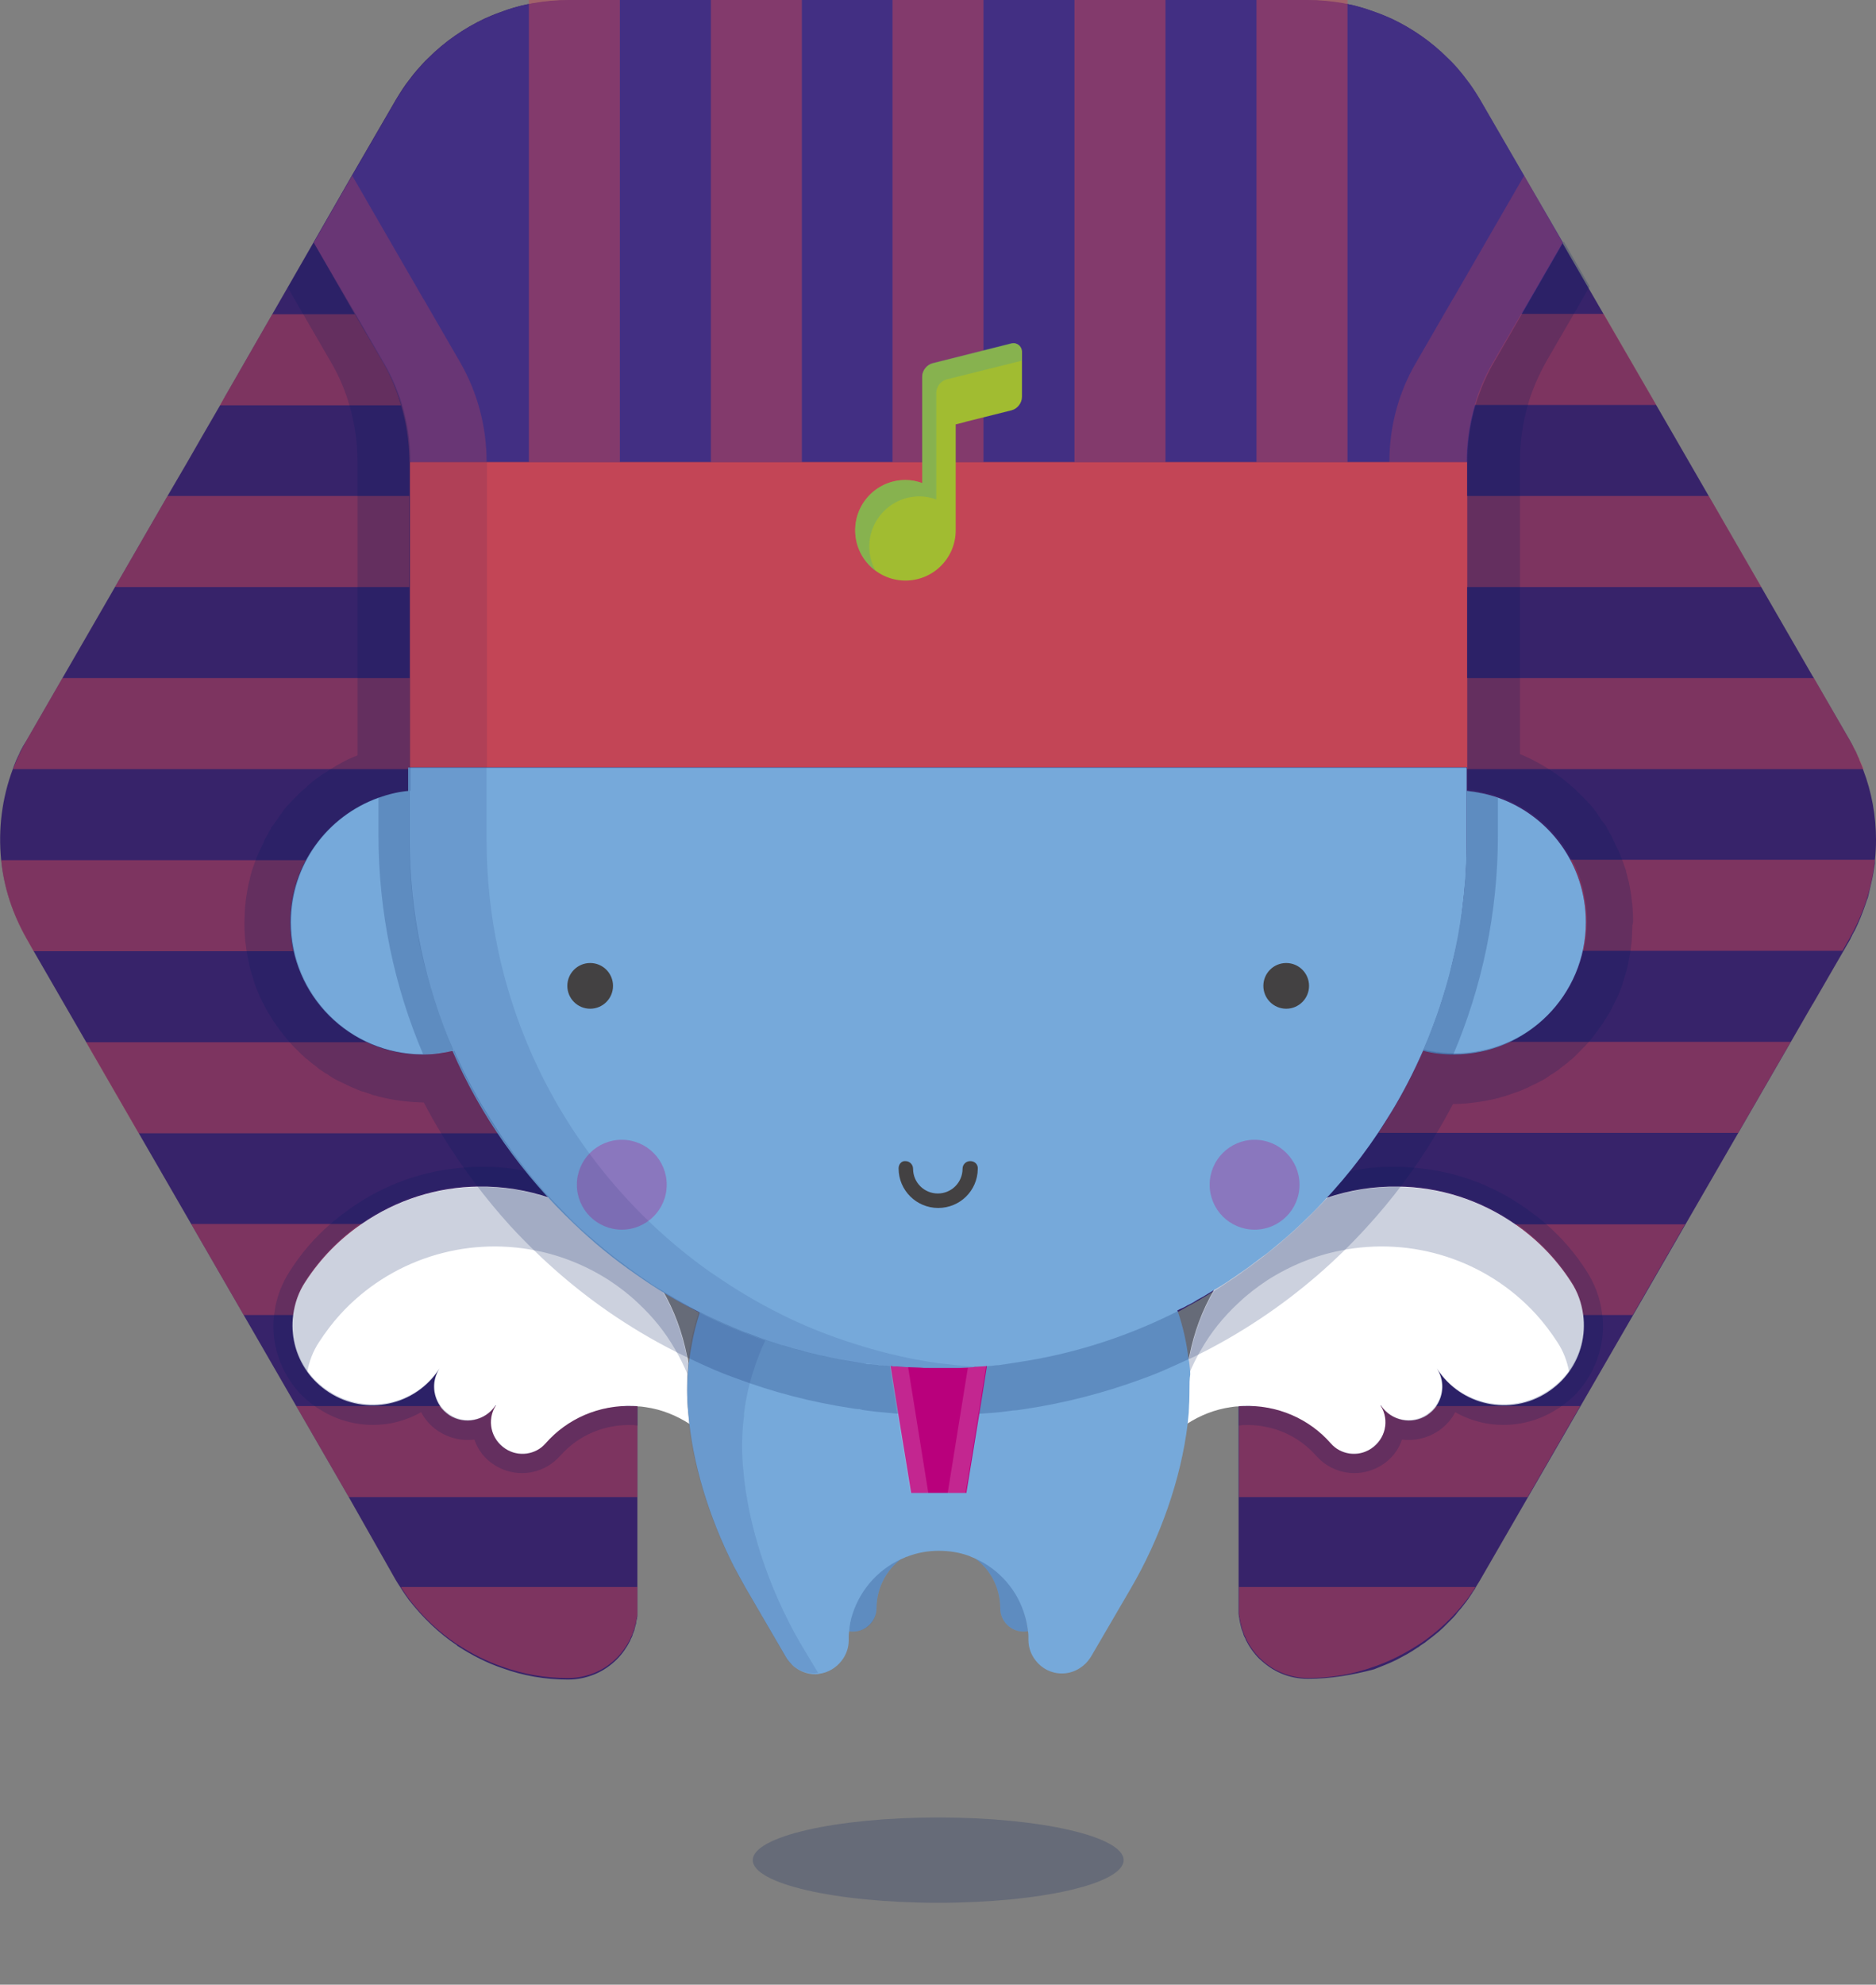 <svg version="1.1" xmlns="http://www.w3.org/2000/svg" xmlns:xlink="http://www.w3.org/1999/xlink" x="0px" y="0px" viewBox="0 0 492.7 521" style="enable-background:new 0 0 492.7 521;" xml:space="preserve">
<rect x="0" y="0" width="492.7" height="521" fill="#808080" stroke="none"/>
<style type="text/css">
	.st0{opacity:0.2;fill:#001A5A;}
	.st1{fill:#37236A;}
	.st2{fill:#422F83;}
	.st3{opacity:0.5;}
	.st4{fill:#C34556;}
	.st5{fill:none;}
	.st6{opacity:0.6;fill:#C34556;}
	.st7{opacity:0.1;fill:#001A5A;}
	.st8{fill:#A1BC31;}
	.st9{opacity:0.5;fill:#6EA96E;}
	.st10{fill:#FFFFFF;}
	.st11{fill:#76A9DA;}
	.st12{opacity:0.2;}
	.st13{fill:#001A5A;}
	.st14{opacity:0.3;fill:#B9007C;}
	.st15{fill:#434142;}
	.st16{fill:#B9007C;}
	.st17{opacity:0.15;fill:#FFFFFF;}
</style>
<ellipse id="sompra_x5F_chao" class="st0 infinite flyShadow animated" ng-class="{'animated': dfAnimated}" cx="246.4" cy="488.3" rx="48.7" ry="11.2"></ellipse>
<g id="esfinge" class="infinite flyUpDown animated" ng-class="{'animated': dfAnimated}">
	<g id="chapeu_3_">
		<g id="chapeu_2_">
			<path id="chapeu_1_" class="st1" d="M343.5,440.7c-2.5,0-4.9-0.5-7-1.4c-2.2-0.9-4.1-2.3-5.8-3.9c-1.4-1.4-2.6-3.1-3.5-4.9
				c0,0,0,0,0,0c0-0.1-0.1-0.2-0.1-0.3c0-0.1-0.1-0.2-0.1-0.2c-0.1-0.2-0.2-0.4-0.3-0.6l-0.2-0.6l0-0.1c-0.1-0.1-0.1-0.3-0.2-0.5
				c-0.1-0.2-0.1-0.3-0.2-0.5l-0.3-1.2c-0.1-0.3-0.1-0.6-0.2-0.9c0-0.2-0.1-0.4-0.1-0.6c0-0.2,0-0.3-0.1-0.5c0-0.3-0.1-0.6-0.1-0.9
				l0-0.5l0-0.4v-88c-3.6,2.5-7.3,4.8-11.1,7c-1.3,0.7-2.6,1.4-3.8,2.1c-1,0.6-2.1,1.1-3.2,1.6c-5.5,2.7-11.3,5.1-17.2,7
				c-5,1.7-10.1,3-15.3,4.1c-2.6,0.5-5.1,1-7.8,1.4v0c-0.6,0.1-1.3,0.2-1.9,0.3c-0.7,0.1-1.4,0.2-2,0.3c-0.6,0.1-1.2,0.2-1.9,0.2
				c-0.7,0.1-1.4,0.1-2,0.2c-0.9,0.1-1.8,0.2-2.6,0.2h-0.1c-0.3,0-0.6,0-0.9,0.1c-1.3,0.1-2.6,0.1-3.8,0.2c-0.9,0-1.8,0.1-2.7,0.1
				c-0.9,0-1.8,0-2.7,0c-1.6,0-3.2,0-4.9-0.1c-1.6-0.1-3.2-0.1-4.8-0.3c-1-0.1-2.1-0.2-3.1-0.3c-0.4,0-0.8-0.1-1.1-0.1c0,0,0,0,0,0
				c-0.5,0-1-0.1-1.5-0.2h0c-0.5-0.1-1-0.1-1.5-0.2c-0.3,0-0.7-0.1-1-0.1c0,0-0.1,0-0.1,0c-0.1,0-0.3,0-0.4,0c0,0,0,0-0.1,0l-0.3,0
				c-0.2,0-0.5-0.1-0.7-0.1c-0.1,0-0.1,0-0.2,0c-0.3,0-0.5-0.1-0.8-0.1v0c-2.6-0.4-5.2-0.9-7.7-1.4c-5.2-1.1-10.3-2.4-15.3-4.1
				c-5.9-2-11.7-4.3-17.2-7c-6.3-3.1-12.4-6.7-18.2-10.6v88l0,0.4l0,0.5c0,0.3,0,0.6-0.1,0.9c0,0.2,0,0.3-0.1,0.5
				c0,0.2-0.1,0.4-0.1,0.6c0,0.3-0.1,0.6-0.2,0.9l-0.3,1.2c0,0.2-0.1,0.3-0.2,0.5c0,0.2-0.1,0.3-0.2,0.5l0,0.1l-0.2,0.6
				c-0.1,0.2-0.2,0.4-0.3,0.6c0,0.1-0.1,0.2-0.1,0.2c0,0.1-0.1,0.2-0.1,0.3c0,0,0,0,0,0c-0.9,1.8-2.1,3.5-3.5,4.9
				c-1.6,1.6-3.6,3-5.8,3.9c-2.2,0.9-4.5,1.4-7,1.4h0c-6,0-11.8-1-17.3-3c-4.1-1.4-8-3.4-11.7-5.8c0,0-0.1,0-0.1-0.1
				c0,0-0.1,0-0.1-0.1c-4.8-3.2-9-7.3-12.6-11.9c-0.6-0.8-1.2-1.7-1.8-2.6c-0.1-0.2-0.2-0.3-0.3-0.5c-0.5-0.7-0.9-1.4-1.4-2.2
				L91.6,393l-13.8-23.9L64,345.2l-13.8-23.9l-13.8-23.9l-13.8-23.9L8.8,249.6L7,246.4c-3.7-6.5-6-13.5-6.7-20.7
				c-0.8-8,0.2-16.2,3.1-23.9c0.1-0.4,0.3-0.8,0.4-1.1c0.3-0.8,0.6-1.5,1-2.3c0.2-0.4,0.4-0.8,0.5-1.1c0.3-0.5,0.5-1,0.8-1.5
				c0.3-0.5,0.6-1,0.9-1.5l9.4-16.3l13.8-23.9L44,130.2l5.2-8.9l3.9-6.8l4.7-8.1h0l1.4-2.5l8.1-14.1l0,0l4.2-7.3l10.8-18.8
				l10.1-17.6l11.6-20c1.1-1.8,2.2-3.6,3.5-5.2c0.6-0.8,1.2-1.6,1.9-2.4c1-1.1,2-2.3,3.1-3.3c4.3-4.3,9.3-7.7,14.7-10.3
				c1.4-0.6,2.7-1.2,4.2-1.7c1.4-0.5,2.8-1,4.3-1.4c1-0.3,2-0.5,2.9-0.7c0.1,0,0.2,0,0.3,0c0.4-0.1,0.8-0.2,1.2-0.2
				c3-0.5,6-0.8,9.1-0.8h194.2c3.1,0,6.2,0.3,9.1,0.8c0.4,0.1,0.9,0.1,1.3,0.2c0.1,0,0.2,0,0.2,0c1,0.2,2,0.4,2.9,0.7
				c1.5,0.4,2.9,0.9,4.3,1.4c1.4,0.5,2.8,1.1,4.2,1.7c5.4,2.5,10.4,6,14.7,10.3c1.1,1.1,2.1,2.2,3.1,3.3c0.6,0.8,1.3,1.6,1.9,2.4
				c1.3,1.7,2.4,3.4,3.5,5.2v0l21.7,37.6l15.1,26.1l14.3,24.7v0l36.3,62.9c0.1,0.1,0.1,0.2,0.2,0.3l9.6,16.6c0.3,0.6,0.7,1.2,1,1.9
				c0.4,0.7,0.8,1.5,1.1,2.3c0.2,0.4,0.4,0.8,0.5,1.2c0.3,0.8,0.7,1.5,0.9,2.3c2.3,6,3.4,12.2,3.4,18.5c0,1.8-0.1,3.6-0.3,5.4
				c0,0.2,0,0.3,0,0.5c0,0.1,0,0.2,0,0.3c-0.1,0.6-0.2,1.2-0.3,1.9c-0.2,1.3-0.5,2.6-0.8,3.9c-0.1,0.4-0.2,0.9-0.3,1.3
				c-0.1,0.4-0.2,0.8-0.3,1.3c-0.1,0.4-0.2,0.8-0.4,1.2c-0.1,0.4-0.3,0.8-0.4,1.2c-0.8,2.3-1.7,4.6-2.8,6.8
				c-0.1,0.2-0.2,0.3-0.3,0.5c-0.1,0.3-0.3,0.5-0.4,0.8c0,0.1-0.1,0.2-0.1,0.2c-0.2,0.3-0.3,0.7-0.5,1l-9.6,16.6
				c-0.1,0.1-0.1,0.2-0.2,0.3l-87.4,151.3c-0.4,0.7-0.9,1.4-1.3,2.2c-0.2,0.2-0.3,0.5-0.5,0.7c0,0-0.1,0.1-0.1,0.2
				c-0.3,0.5-0.7,1-1,1.5c-0.1,0.2-0.2,0.3-0.3,0.4c-0.1,0.1-0.1,0.2-0.2,0.3c-0.5,0.6-0.9,1.2-1.4,1.8c-0.5,0.6-1,1.1-1.4,1.7
				c-0.5,0.6-1,1.1-1.5,1.6c-0.6,0.6-1.1,1.1-1.7,1.7c-0.4,0.4-0.9,0.8-1.3,1.2c-1.1,0.9-2.2,1.8-3.3,2.6c-0.2,0.2-0.5,0.4-0.7,0.5
				c-0.5,0.3-1,0.7-1.4,1c-0.1,0-0.1,0.1-0.2,0.1c-0.9,0.6-1.8,1.2-2.7,1.7c-0.9,0.5-1.9,1-2.8,1.5c-1,0.5-1.9,0.9-2.9,1.3
				c-0.5,0.2-1,0.4-1.5,0.6c-0.5,0.2-1,0.4-1.5,0.6c0,0,0,0,0,0C355.3,439.7,349.4,440.7,343.5,440.7L343.5,440.7z"></path>
			<path id="chapeu" class="st2" d="M388.7,26.1L388.7,26.1c-1.1-1.8-2.2-3.6-3.5-5.2c-0.6-0.8-1.2-1.6-1.9-2.4
				c-1-1.2-2-2.3-3.1-3.3c-4.3-4.3-9.3-7.7-14.7-10.3c-1.4-0.6-2.7-1.2-4.2-1.7c-1.4-0.5-2.8-1-4.3-1.4c-1-0.3-2-0.5-2.9-0.7
				c-0.5-0.1-1-0.2-1.5-0.3c-3-0.5-6-0.8-9.1-0.8H149.3c-3.1,0-6.2,0.3-9.1,0.8c-0.5,0.1-1,0.2-1.5,0.3c-1,0.2-2,0.4-2.9,0.7
				c-1.5,0.4-2.9,0.8-4.3,1.4c-1.4,0.5-2.8,1.1-4.2,1.7c-5.4,2.5-10.4,6-14.7,10.3c-1.1,1.1-2.1,2.2-3.1,3.3
				c-0.6,0.8-1.3,1.6-1.9,2.4c-1.3,1.7-2.4,3.4-3.5,5.2l-11.6,20L82.4,63.7l18.2,31.5c4.7,8.1,7,17.1,7,26.1h20.3h257.4v0
				c0-9,2.3-18,7-26.1l18.2-31.5l0,0L388.7,26.1z"></path>
		</g>
		<g id="listras" class="st3">
			<rect x="234.4" class="st4" width="23.9" height="121.3"></rect>
			<rect x="282.2" class="st4" width="23.9" height="121.3"></rect>
			<rect x="330" class="st4" width="23.9" height="121.3"></rect>
			<rect x="186.7" class="st4" width="23.9" height="121.3"></rect>
			<rect x="138.9" class="st4" width="23.9" height="121.3"></rect>
			<polygon class="st4" points="167.4,369.1 167.4,393 91.6,393 77.8,369.1 			"></polygon>
			<polygon class="st4" points="415,369.1 401.2,393 325.4,393 325.4,369.1 			"></polygon>
			<path class="st4" d="M167.4,334.6v10.6H64l-13.8-23.9H151C156.1,326.1,161.6,330.6,167.4,334.6z"></path>
			<path class="st4" d="M442.6,321.3l-13.8,23.9H325.4v-10.6c5.8-4,11.2-8.4,16.3-13.2H442.6z"></path>
			<path class="st4" d="M119,275.8c-2.6,0.6-5.2,1-8,1h-0.1c-5.2,0-10.2-1.1-14.6-3.2H22.6l13.8,23.9h94.5
				C126.3,290.6,122.3,283.4,119,275.8z"></path>
			<path class="st4" d="M381.9,276.8h-0.1c-2.8,0-5.4-0.3-8-1c0.2-0.4,0.3-0.8,0.5-1.1c-0.2,0.4-0.3,0.8-0.5,1.1
				c-3.3,7.6-7.3,14.8-11.8,21.6h94.5l13.8-23.9h-73.7C392,275.6,387.1,276.8,381.9,276.8z"></path>
			<path class="st4" d="M76.2,242.1c0-5.9,1.5-11.5,4.1-16.3H0.3c0.7,7.2,3,14.2,6.7,20.7l1.8,3.2h68.2
				C76.5,247.2,76.2,244.7,76.2,242.1z"></path>
			<path class="st4" d="M412.4,225.7c2.6,4.9,4.1,10.4,4.1,16.3c0,2.6-0.3,5.1-0.8,7.6h68.2l1.8-3.2c3.7-6.5,6-13.5,6.7-20.7H412.4z
				"></path>
			<path class="st4" d="M107.5,178H16.4L7,194.3c-1.4,2.5-2.6,5-3.6,7.6h104.2V178z"></path>
			<path class="st4" d="M485.8,194.3l-9.4-16.3h-91.1v23.4h0v0.5h104.2C488.4,199.3,487.2,196.7,485.8,194.3z"></path>
			<polygon class="st4" points="107.5,130.2 44,130.2 30.2,154.1 107.5,154.1 			"></polygon>
			<polygon class="st4" points="448.8,130.2 385.2,130.2 385.2,154.1 462.6,154.1 			"></polygon>
			<path class="st4" d="M100.6,95.2l-7.4-12.7H71.5l-4.2,7.3v0l-8.1,14.1l-1.5,2.5h47.6C104.2,102.5,102.6,98.7,100.6,95.2z"></path>
			<path class="st4" d="M425.4,89.7l-4.2-7.3h-21.7l-7.4,12.7c-2.1,3.6-3.7,7.3-4.8,11.2H435L425.4,89.7z"></path>
			<path class="st4" d="M167.4,416.8v5.7l0,0.4l0,0.5c0,0.3,0,0.6-0.1,0.9c0,0.2,0,0.3-0.1,0.5c0,0.2-0.1,0.4-0.1,0.6
				c0,0.3-0.1,0.6-0.2,0.9l-0.3,1.2c0,0.2-0.1,0.3-0.2,0.5c0,0.2-0.1,0.3-0.2,0.5l0,0.1l-0.2,0.6c-0.1,0.2-0.2,0.4-0.3,0.6
				c0,0.1-0.1,0.2-0.1,0.2c0,0.1-0.1,0.2-0.1,0.3c0,0,0,0,0,0c-0.9,1.8-2.1,3.5-3.5,4.9c-1.6,1.6-3.6,3-5.8,3.9
				c-2.2,0.9-4.5,1.4-7,1.4h0c-6,0-11.8-1-17.3-3c0,0,0,0,0,0c-4.1-1.4-8-3.4-11.7-5.8c-0.1,0-0.1-0.1-0.2-0.1l0,0
				c-4.8-3.2-9.1-7.3-12.6-11.9c-0.6-0.8-1.2-1.7-1.8-2.6c-0.1-0.2-0.2-0.3-0.3-0.5H167.4z"></path>
			<path class="st4" d="M325.4,416.8v5.7l0,0.4l0,0.5c0,0.3,0,0.6,0.1,0.9c0,0.2,0,0.3,0.1,0.5c0,0.2,0.1,0.4,0.1,0.6
				c0,0.3,0.1,0.6,0.2,0.9l0.3,1.2c0,0.2,0.1,0.3,0.2,0.5c0,0.2,0.1,0.3,0.2,0.5l0,0.1l0.2,0.6c0.1,0.2,0.2,0.4,0.3,0.6
				c0,0.1,0.1,0.2,0.1,0.2c0,0.1,0.1,0.2,0.1,0.3c0,0,0,0,0,0c0.9,1.8,2.1,3.5,3.5,4.9c1.6,1.6,3.6,3,5.8,3.9c2.2,0.9,4.5,1.4,7,1.4
				h0c6,0,11.8-1,17.3-3c0,0,0,0,0,0c4.1-1.4,8-3.4,11.7-5.8c0.1,0,0.1-0.1,0.2-0.1l0,0c4.8-3.2,9.1-7.3,12.6-11.9
				c0.6-0.8,1.2-1.7,1.8-2.6c0.1-0.2,0.2-0.3,0.3-0.5H325.4z"></path>
			<line class="st5" x1="307.2" y1="416.8" x2="307.2" y2="416.8"></line>
			<path class="st6" d="M127.8,121.3h-20.3c0-9-2.3-18-7-26.1L82.4,63.7l10.1-17.6l18.6,32.2c0.1,0.1,0.1,0.2,0.2,0.3l9.6,16.6
				C125.5,103.2,127.8,112.2,127.8,121.3z"></path>
			<path class="st6" d="M364.9,121.3h20.3c0-9,2.3-18,7-26.1l18.2-31.5l-10.1-17.6l-18.6,32.2c-0.1,0.1-0.1,0.2-0.2,0.3l-9.6,16.6
				C367.2,103.2,364.9,112.2,364.9,121.3z"></path>
		</g>
		<g id="faixa_1_">
			<rect id="faixa" x="107.6" y="121.3" class="st4" width="277.7" height="80.1"></rect>
			<rect id="sombra" x="107.6" y="121.3" class="st7" width="20.3" height="80.1"></rect>
		</g>
		<g id="nota">
			<path class="st8" d="M265.6,90.2l-20.7,5.2c-1.5,0.4-2.7,1.9-2.7,3.5v6.5v5.5v15.9c-1.4-0.5-2.9-0.8-4.4-0.8
				c-7.3,0-13.2,5.9-13.2,13.2s5.9,13.2,13.2,13.2c7.3,0,13.2-5.9,13.2-13.2v-27.8c1-0.2,2-0.5,2.7-0.7l12-3
				c1.5-0.4,2.7-1.9,2.7-3.5v-12C268.3,90.8,267,89.8,265.6,90.2z"></path>
			<path class="st9" d="M268.3,92.3v2.4l-19.7,4.9c-1.5,0.4-2.7,1.9-2.7,3.5v28c-1.4-0.5-2.9-0.8-4.4-0.8c-7.3,0-13.2,5.9-13.2,13.2
				c0,2.3,0.6,4.5,1.7,6.4c-3.3-2.4-5.4-6.3-5.4-10.7c0-7.3,5.9-13.2,13.2-13.2c1.5,0,3,0.3,4.4,0.8v-28c0-1.5,1.2-3.1,2.7-3.5
				l20.7-5.2C267,89.8,268.3,90.8,268.3,92.3z"></path>
		</g>
	</g>
	<g id="asa_x5F_dir_1_" class="infinite rotateInUpLeft animated" ng-class="{'animated': dfAnimated}">
		<path id="asa_x5F_dir" class="st10" d="M412.1,360.1c-1.5,2.1-3.4,3.9-5.7,5.4c-9.7,6.3-22.7,3.6-29-6.2c2,3,1.8,6.8-0.1,9.7
			c-0.6,1-1.5,1.8-2.5,2.5c-4,2.6-9.4,1.5-12.1-2.5c0,0,0-0.1-0.1-0.1c0,0,0,0.1,0,0.1c2.4,3.8,1.3,8.8-2.5,11.3
			c-3.5,2.3-8,1.6-10.6-1.4c0,0,0,0,0,0c-5.6-6.4-14-10.2-23.2-9.8c-0.3,0-0.7,0-1.1,0.1c-0.7,0-1.3,0.1-2,0.2
			c-4.2,0.6-8.1,2.2-11.5,4.4v0c0.1-1,0.2-2,0.3-3c0.2-2,0.3-4,0.3-6c0-1.4,0-2.9-0.1-4.3c-0.1-0.9-0.1-1.8-0.2-2.6
			c0.1-0.7,0.2-1.4,0.4-2.1c1.2-6,3.3-11.8,6.4-17.1l0,0c3.8-6.6,9.1-12.4,15.6-17.1c0,0,0,0,0,0c0.6-0.5,1.2-0.9,1.9-1.3
			c0.3-0.2,0.6-0.4,0.9-0.5c3.5-2.2,7.3-4,11.1-5.3c0,0,0,0,0,0c6.1-2.1,12.5-3.1,18.8-3c10.9,0.1,21.6,3.5,30.7,9.8
			c5.7,3.9,10.8,9,14.8,15.2c1.8,2.7,2.8,5.7,3.2,8.7C416.5,350.4,415.2,355.8,412.1,360.1z"></path>
		<path id="sombra_x5F_dir_2_" class="st0" d="M412.1,360.1c-0.5-2.7-1.5-5.4-3.1-7.8c-1.7-2.6-3.5-5-5.5-7.2
			c-13.1-14.4-32.8-20.6-51.5-16.8c-6.6,1.3-13.1,3.9-19.2,7.8c-2.7,1.8-5.2,3.7-7.5,5.9c-4,3.7-7.3,7.8-9.9,12.4
			c-1.2,2-2.2,4.1-3.1,6.2c-0.1-0.9-0.1-1.8-0.2-2.6c0.1-0.7,0.2-1.4,0.4-2.1c1.2-6,3.3-11.8,6.4-17.1l0,0
			c3.8-6.6,9.1-12.4,15.6-17.1c0,0,0,0,0,0c0.6-0.5,1.2-0.9,1.9-1.3c0.3-0.2,0.6-0.4,0.9-0.5c3.5-2.2,7.3-4,11.1-5.3c0,0,0,0,0,0
			c6.1-2.1,12.5-3.1,18.8-3c10.9,0.1,21.6,3.5,30.7,9.8c5.7,3.9,10.8,9,14.8,15.2c1.8,2.7,2.8,5.7,3.2,8.7
			C416.5,350.4,415.2,355.8,412.1,360.1z"></path>
		<path id="sombra_x5F_chapeu_x5F_dir" class="st0" d="M416.2,363.1c-1.6,2.3-3.7,4.4-6.1,6c-0.3,0.3-0.6,0.5-1,0.7
			c-5.8,3.8-12.8,5.1-19.6,3.7c-2.6-0.6-5.1-1.5-7.3-2.8c-0.2,0.4-0.5,0.8-0.7,1.2c-1,1.5-2.4,2.9-4,3.9c-2.8,1.8-6.1,2.5-9.3,2.1
			c-0.9,2.7-2.7,5.1-5.3,6.7c-2.2,1.4-4.7,2.1-7.2,2.1c-3.4,0-6.7-1.3-9.2-3.7l-0.1-0.1l-0.7-0.7c-4.8-5.5-11.8-8.4-19.1-8.1
			c-0.3,0-0.6,0-0.8,0.1c-0.2,0-0.3,0-0.5,0v-5c0.3,0,0.7-0.1,1-0.1c9.2-0.4,17.6,3.4,23.2,9.8c0,0,0,0,0,0c0.2,0.2,0.4,0.4,0.6,0.6
			c0.6,0.6,1.4,1.1,2.2,1.4c1.4,0.6,2.9,0.8,4.5,0.6c0.8-0.1,1.5-0.3,2.2-0.7c0.4-0.1,0.7-0.3,1.1-0.6c0.6-0.4,1.1-0.9,1.6-1.4
			c2.5-2.7,2.9-6.7,0.9-10c0.4,0.6,0.9,1.2,1.4,1.7c2.9,2.6,7.2,3.1,10.7,0.8c1-0.7,1.9-1.5,2.5-2.5c1.9-2.8,2-6.6,0.1-9.7
			c6.3,9.7,19.3,12.5,29.1,6.1c2.3-1.5,4.2-3.3,5.7-5.4c3.1-4.4,4.4-9.7,3.7-15v0c-0.4-3-1.4-5.9-3.2-8.6c-4-6.2-9.1-11.3-14.7-15.2
			c-9.1-6.3-19.8-9.7-30.7-9.8h0c-6.3-0.1-12.6,0.9-18.8,3.1c0.5-0.5,0.9-1,1.4-1.5c0,0,0.1-0.1,0.1-0.1c1.5-1.7,2.9-3.4,4.3-5.1
			c0.1,0,0.1-0.1,0.1-0.1c4.2-0.9,8.5-1.3,12.9-1.2c1.2,0,2.3,0.1,3.5,0.2c10.8,0.7,21.1,4.4,29.9,10.6c1.8,1.3,3.6,2.6,5.3,4.1
			c4.2,3.6,7.8,7.8,10.8,12.5c2.1,3.3,3.5,6.9,4,10.7v0c0,0.2,0.1,0.4,0.1,0.7C421.6,351.5,419.9,357.8,416.2,363.1z"></path>
	</g>
	<g id="asa_x5F_esq_1_" class="infinite rotateInUpRight animated" ng-class="{'animated': dfAnimated}">
		<path id="asa_x5F_esq" class="st10" d="M80.7,360.1c1.5,2.1,3.4,3.9,5.7,5.4c9.7,6.3,22.7,3.6,29-6.2c-2,3-1.8,6.8,0.1,9.7
			c0.6,1,1.5,1.8,2.5,2.5c4,2.6,9.4,1.5,12.1-2.5c0,0,0-0.1,0.1-0.1c0,0,0,0.1,0,0.1c-2.4,3.8-1.3,8.8,2.5,11.3
			c3.5,2.3,8,1.6,10.6-1.4c0,0,0,0,0,0c5.6-6.4,14-10.2,23.2-9.8c0.3,0,0.7,0,1.1,0.1c0.7,0,1.3,0.1,2,0.2c4.2,0.6,8.1,2.2,11.5,4.4
			v0c-0.1-1-0.2-2-0.3-3c-0.2-2-0.3-4-0.3-6c0-1.4,0-2.9,0.1-4.3c0.1-0.9,0.1-1.8,0.2-2.6c-0.1-0.7-0.2-1.4-0.4-2.1
			c-1.2-6-3.3-11.8-6.4-17.1c0,0,0,0,0,0c-3.8-6.6-9.1-12.4-15.6-17.1l0,0c-0.6-0.5-1.2-0.9-1.9-1.3c-0.3-0.2-0.6-0.4-0.9-0.5
			c-3.5-2.2-7.3-4-11.1-5.3c0,0,0,0,0,0c-6.1-2.1-12.5-3.1-18.8-3c-10.9,0.1-21.6,3.5-30.7,9.8c-5.7,3.9-10.8,9-14.8,15.2
			c-1.8,2.7-2.8,5.7-3.2,8.7C76.3,350.4,77.6,355.8,80.7,360.1z"></path>
		<path id="sombra_x5F_esq_4_" class="st0" d="M80.7,360.1c0.5-2.7,1.5-5.4,3.1-7.8c1.7-2.6,3.5-5,5.5-7.2
			c13.1-14.4,32.8-20.6,51.5-16.8c6.6,1.3,13.1,3.9,19.2,7.8c2.7,1.8,5.2,3.7,7.5,5.9c4,3.7,7.3,7.8,9.9,12.4c1.2,2,2.2,4.1,3.1,6.2
			c0.1-0.9,0.1-1.8,0.2-2.6c-0.1-0.7-0.2-1.4-0.4-2.1c-1.2-6-3.3-11.8-6.4-17.1c0,0,0,0,0,0c-3.8-6.6-9.1-12.4-15.6-17.1l0,0
			c-0.6-0.5-1.2-0.9-1.9-1.3c-0.3-0.2-0.6-0.4-0.9-0.5c-3.5-2.2-7.3-4-11.1-5.3c0,0,0,0,0,0c-6.1-2.1-12.5-3.1-18.8-3
			c-10.9,0.1-21.6,3.5-30.7,9.8c-5.7,3.9-10.8,9-14.8,15.2c-1.8,2.7-2.8,5.7-3.2,8.7C76.3,350.4,77.6,355.8,80.7,360.1z"></path>
		<path id="sombra_x5F_chapeu_x5F_esq" class="st0" d="M76.6,363.1c1.6,2.3,3.7,4.4,6.1,6c0.3,0.3,0.6,0.5,1,0.7
			c5.8,3.8,12.8,5.1,19.6,3.7c2.6-0.6,5.1-1.5,7.3-2.8c0.2,0.4,0.5,0.8,0.7,1.2c1,1.5,2.4,2.9,4,3.9c2.8,1.8,6.1,2.5,9.3,2.1
			c0.9,2.7,2.7,5.1,5.3,6.7c2.2,1.4,4.7,2.1,7.2,2.1c3.4,0,6.7-1.3,9.2-3.7l0.1-0.1l0.7-0.7c4.8-5.5,11.8-8.4,19.1-8.1
			c0.3,0,0.6,0,0.8,0.1c0.2,0,0.3,0,0.5,0v-5c-0.3,0-0.7-0.1-1-0.1c-9.2-0.4-17.6,3.4-23.2,9.8c0,0,0,0,0,0
			c-0.2,0.2-0.4,0.4-0.6,0.6c-0.6,0.6-1.4,1.1-2.2,1.4c-1.4,0.6-2.9,0.8-4.5,0.6c-0.8-0.1-1.5-0.3-2.2-0.7c-0.4-0.1-0.7-0.3-1.1-0.6
			c-0.6-0.4-1.1-0.9-1.6-1.4c-2.5-2.7-2.9-6.7-0.9-10c-0.4,0.6-0.9,1.2-1.4,1.7c-2.9,2.6-7.2,3.1-10.7,0.8c-1-0.7-1.9-1.5-2.5-2.5
			c-1.9-2.8-2-6.6-0.1-9.7c-6.3,9.7-19.3,12.5-29.1,6.1c-2.3-1.5-4.2-3.3-5.7-5.4c-3.1-4.4-4.4-9.7-3.7-15v0c0.4-3,1.4-5.9,3.2-8.6
			c4-6.2,9.1-11.3,14.7-15.2c9.1-6.3,19.8-9.7,30.7-9.8h0c6.3-0.1,12.6,0.9,18.8,3.1c-0.5-0.5-0.9-1-1.4-1.5c0,0-0.1-0.1-0.1-0.1
			c-1.5-1.7-2.9-3.4-4.3-5.1c-0.1,0-0.1-0.1-0.1-0.1c-4.2-0.9-8.5-1.3-12.9-1.2c-1.2,0-2.3,0.1-3.5,0.2
			c-10.8,0.7-21.1,4.4-29.9,10.6c-1.8,1.3-3.6,2.6-5.3,4.1c-4.2,3.6-7.8,7.8-10.8,12.5c-2.1,3.3-3.5,6.9-4,10.7v0
			c0,0.2-0.1,0.4-0.1,0.7C71.2,351.5,72.9,357.8,76.6,363.1z"></path>
	</g>
	<g id="corpo">
		<g id="pes_x5F_tras">
			<path id="pe_x5F_dir" class="st11" d="M237.7,408.5c0.1,0,0.1,0,0.2-0.1c-4.6,2.8-7.7,8-7.7,13.8c0,3.3-2.8,6.1-6.1,6.1
				c-0.4,0-0.8,0-1.2-0.1c0.1-1.6,0.5-3.2,0.9-4.7v0C225.9,416.6,231.1,411.1,237.7,408.5z"></path>
			<path id="pe_x5F_esq" class="st11" d="M270,428.2c-0.4,0.1-0.8,0.1-1.2,0.1c-3.3,0-6.1-2.7-6.1-6.1c0-5.9-3.1-11.1-7.8-13.9
				c0.1,0,0.1,0,0.2,0.1c6.5,2.5,11.5,7.8,13.7,14.3c0.1,0.2,0.2,0.4,0.2,0.6v0C269.5,424.9,269.8,426.5,270,428.2z"></path>
		</g>
		<g id="sombra_x5F_pes" class="st12">
			<path id="sombra_x5F_esq" class="st13" d="M237.7,408.5c0.1,0,0.1,0,0.2-0.1c-4.6,2.8-7.7,8-7.7,13.8c0,3.4-2.7,6.1-6.1,6.1
				c-0.4,0-0.8,0-1.2-0.1c0.1-1.6,0.5-3.2,0.9-4.7v0C226,416.6,231.1,411.1,237.7,408.5z"></path>
			<path id="sombra_x5F_dir" class="st13" d="M270,428.2c-0.4,0.1-0.8,0.1-1.2,0.1c-3.3,0-6.1-2.7-6.1-6.1c0-5.9-3.1-11.1-7.8-13.9
				c0.1,0,0.1,0,0.2,0.1c6.5,2.5,11.5,7.8,13.7,14.3c0.1,0.2,0.2,0.4,0.2,0.6v0C269.5,424.9,269.8,426.5,270,428.2z"></path>
		</g>
		<path id="corpo_x5F_frente" class="st11" d="M312.4,364.9c0,1.9-0.1,3.9-0.2,6c-0.1,1-0.2,2-0.3,3c-1.7,14.1-7.1,29.8-15.1,43.4
			l-10.1,17.3l-0.3,0.5c-0.7,1.1-1.7,2.1-2.8,2.8c-1.4,0.9-3,1.4-4.7,1.4c-2.8,0-5.3-1.3-6.9-3.4c-1.2-1.5-1.9-3.4-1.9-5.4
			c0-0.2,0-0.4,0-0.6c0-0.5,0-1.1-0.1-1.6v0c-0.2-1.6-0.5-3.2-1-4.7v0c-0.1-0.2-0.1-0.4-0.2-0.6c-2.2-6.5-7.3-11.8-13.7-14.3
			c-0.1,0-0.1,0-0.2-0.1c-0.2-0.1-0.3-0.1-0.5-0.2c-2.5-0.9-5.1-1.3-7.9-1.3c-2.8,0-5.5,0.5-7.9,1.4h0c-0.2,0.1-0.4,0.2-0.6,0.2
			c-0.1,0-0.1,0-0.2,0.1c-6.6,2.6-11.7,8.1-13.9,14.9v0c-0.5,1.5-0.8,3.1-0.9,4.7v0c-0.1,0.5-0.1,1.1-0.1,1.6v0.6
			c0,2-0.7,3.9-1.9,5.4c-1.4,1.8-3.5,3.1-5.9,3.4c-0.3,0.1-0.7,0.1-1,0.1c-2,0-3.8-0.7-5.3-1.8c-0.3-0.2-0.6-0.5-0.8-0.7
			c-0.5-0.5-1-1.1-1.4-1.7l-10.9-18.7c-1-1.8-2-3.6-3-5.5c-6.6-13-10.9-27.3-11.9-40c-0.2-2-0.3-4-0.3-5.9c0-2.1,0.1-4.3,0.3-6.4
			c0-0.5,0.1-1.1,0.2-1.6c0-0.1,0-0.3,0.1-0.4c0-0.1,0-0.2,0-0.3c0.1-1,0.3-2,0.5-3.1c0.5-3.1,1.3-6,2.2-8.9c0,0,0,0,0,0
			c1.1-3.4,2.5-6.6,4.1-9.7c11-21.2,33.2-35.7,58.7-35.7c22,0,41.5,10.7,53.5,27.3c4,5.4,7.1,11.5,9.3,18.1c0,0,0,0,0,0
			c1.3,3.8,2.2,7.8,2.7,11.9c0,0.1,0,0.2,0.1,0.3c0.1,0.5,0.1,1,0.2,1.5c0.1,0.9,0.2,1.7,0.2,2.6C312.4,362,312.4,363.4,312.4,364.9
			z"></path>
		<path id="sobra_x5F_corpo" class="st7" d="M214.9,439.2c-0.3,0-0.7,0.1-1,0.1c-3.2,0-6-1.7-7.5-4.2l-10.9-18.7
			c-8.3-14.4-13.7-30.9-14.9-45.5c-0.2-2-0.3-4-0.3-5.9c0-2.1,0.1-4.3,0.3-6.4c0-0.6,0.1-1.1,0.2-1.6c0-0.1,0-0.3,0-0.4
			c0-0.1,0-0.2,0-0.3c0.5-4.1,1.5-8.1,2.7-11.9c0,0,0,0,0,0c0.6,0.3,1.3,0.6,1.9,1c5.1,2.5,10.3,4.6,15.6,6.5
			c-1.1,2.3-2.1,4.8-2.9,7.3c0,0,0,0,0,0c-1.3,3.8-2.2,7.8-2.7,11.9c0,0.1,0,0.2,0,0.3c0,0.1,0,0.3,0,0.4c-0.1,0.5-0.1,1.1-0.2,1.6
			c-0.2,2.1-0.3,4.2-0.3,6.4c0,1.9,0.1,3.9,0.3,5.9c1.2,14.6,6.6,31.1,14.9,45.5L214.9,439.2z"></path>
	</g>
	<g id="cabeça">
		<path id="rosto" class="st11" d="M385.2,201.4v19c0,2.1,0,4.1-0.1,6.2c0,0.7-0.1,1.4-0.1,2.1c0,0.7-0.1,1.4-0.1,2
			c-0.1,0.7-0.1,1.4-0.2,2c-0.2,2.7-0.6,5.4-0.9,8.1c-0.2,1.3-0.4,2.7-0.6,4c-0.1,0.7-0.2,1.3-0.4,2c-0.2,1.2-0.5,2.5-0.8,3.7
			c0,0.1,0,0.3-0.1,0.4c-0.1,0.6-0.3,1.1-0.4,1.7c-0.1,0.6-0.3,1.1-0.4,1.7c-0.1,0.6-0.3,1.1-0.4,1.7c-0.6,2.3-1.3,4.5-2,6.7
			c-0.3,0.8-0.5,1.7-0.8,2.5c-0.2,0.7-0.5,1.4-0.7,2c-0.1,0.3-0.2,0.6-0.3,0.8c-0.6,1.5-1.1,3-1.7,4.5c-0.2,0.5-0.4,1.1-0.7,1.6
			c-0.2,0.5-0.4,1.1-0.7,1.6v0h0c-2.5,5.7-5.3,11.2-8.5,16.4c0,0,0,0,0,0c-1.1,1.8-2.2,3.5-3.3,5.2c-5.8,8.7-12.6,16.7-20.2,23.9
			c-2.5,2.4-5.2,4.7-7.9,6.9c-0.6,0.5-1.2,1-1.9,1.5c-0.1,0.1-0.2,0.1-0.3,0.2c-0.7,0.5-1.3,1-2,1.5c-1.4,1.1-2.8,2.1-4.3,3.1
			c-0.7,0.5-1.4,1-2.2,1.5c-0.8,0.6-1.7,1.1-2.6,1.7c-1,0.6-2,1.2-3,1.8c-0.7,0.4-1.4,0.9-2.2,1.3c-0.6,0.3-1.1,0.6-1.7,1
			c-0.6,0.4-1.3,0.7-1.9,1c-0.6,0.4-1.3,0.7-2,1c-0.9,0.5-1.8,0.9-2.8,1.4c-5.5,2.7-11.3,5.1-17.2,7c-5,1.7-10.1,3-15.3,4.1
			c-2.6,0.5-5.1,1-7.8,1.4c-0.6,0.1-1.3,0.2-1.9,0.3c-0.7,0.1-1.4,0.2-2,0.3c-0.6,0.1-1.2,0.2-1.9,0.2c-0.7,0.1-1.4,0.2-2,0.2
			c-0.9,0.1-1.8,0.2-2.6,0.2h-0.1c-0.3,0-0.6,0-0.9,0.1c-2.2,0.2-4.3,0.3-6.5,0.3c-0.9,0-1.8,0-2.7,0c-1.6,0-3.2,0-4.9-0.1
			c-1,0-1.9-0.1-2.9-0.1c-1.7-0.1-3.4-0.2-5.1-0.4c-0.4,0-0.8-0.1-1.1-0.1c0,0,0,0,0,0c-0.5,0-1-0.1-1.5-0.2h0
			c-0.9-0.1-1.7-0.2-2.6-0.3c0,0-0.1,0-0.1,0c-0.1,0-0.3,0-0.4,0c0,0,0,0-0.1,0c-0.1,0-0.2,0-0.3,0c-0.2,0-0.5-0.1-0.7-0.1
			c-0.1,0-0.1,0-0.2,0c-0.3,0-0.5-0.1-0.8-0.1c-2.6-0.4-5.2-0.9-7.7-1.4c-5.2-1.1-10.3-2.4-15.3-4.1c-0.5-0.2-1.1-0.3-1.6-0.5
			c-5.4-1.8-10.6-4-15.6-6.5c-0.6-0.3-1.3-0.6-1.9-1c-5.7-2.8-11.1-6.1-16.2-9.7c-5.8-4-11.2-8.4-16.3-13.3
			c-13.5-12.8-24.5-28.2-32-45.5c-0.5-1.1-0.9-2.1-1.3-3.2c-1.3-3.2-2.5-6.5-3.6-9.8c-0.7-2.2-1.4-4.5-2-6.7
			c-0.3-1.1-0.6-2.3-0.9-3.4c-2.5-10.3-3.8-21.1-3.8-32.2v-19H385.2z"></path>
		<path id="orelha_x5F_esquerda" class="st11" d="M119.1,275.8c-2.6,0.6-5.2,1-8,1h-0.1c-19.1,0-34.7-15.5-34.7-34.7
			c0-15.1,9.7-27.9,23.1-32.7c2.6-0.9,5.4-1.6,8.2-1.8v12.8C107.6,240.1,111.7,258.8,119.1,275.8z"></path>
		<path id="orelha_x5F_direita" class="st11" d="M416.5,242.1c0,19.1-15.5,34.7-34.7,34.7h-0.1c-2.8,0-5.4-0.3-8-1
			c7.4-17,11.5-35.7,11.5-55.4v-12.8c2.8,0.3,5.6,0.9,8.2,1.8C406.9,214.1,416.5,227,416.5,242.1z"></path>
		<g id="sombra_x5F_orelhas" class="st12">
			<path id="sombra_x5F_esq_1_" class="st13" d="M107.6,207.6c-2.8,0.3-5.6,0.9-8.2,1.8v9.8c0,20.4,4.2,39.9,11.7,57.5
				c2.8,0,5.4-0.3,8-1c-7.4-17-11.5-35.7-11.5-55.4V207.6z"></path>
			<path id="sombra_x5F_dir_1_" class="st13" d="M385.2,207.6v12.8c0,19.7-4.1,38.4-11.5,55.4c2.6,0.6,5.2,1,8,1
				c7.5-17.7,11.7-37.1,11.7-57.5v-9.8C390.8,208.5,388.1,207.8,385.2,207.6z"></path>
		</g>
		<circle id="bochecha_x5F_dir" class="st14" cx="329.5" cy="311" r="11.8"></circle>
		<circle id="bochecha_x5F_esq" class="st14" cx="163.3" cy="311" r="11.8"></circle>
		<circle id="olho_x5F_dir" class="st15" cx="337.8" cy="258.8" r="6"></circle>
		<circle id="olho_x5F_esq" class="st15" cx="155" cy="258.8" r="6"></circle>
		<path id="boca" class="st15" d="M236,306.7c0,5.8,4.7,10.4,10.4,10.4c5.7,0,10.3-4.5,10.4-10.2c0-0.1,0-0.2,0-0.2
			c0-0.1,0-0.2,0-0.2c-0.1-1-0.9-1.7-2-1.7c-1.1,0-2,0.9-2,2h0c0,3.6-2.9,6.5-6.5,6.5c-3.6,0-6.5-2.9-6.5-6.5c0-1.1-0.9-2-2-2
			C236.8,304.7,236,305.6,236,306.7z"></path>
		<path id="sombra_x5F_rosto" class="st7" d="M256.5,358.8c-0.3,0-0.6,0-0.9,0.1c-2.2,0.2-4.3,0.3-6.5,0.3c-0.9,0-1.8,0-2.7,0
			c-1.6,0-3.2,0-4.9-0.1c-1,0-1.9-0.1-2.9-0.1c-1.7-0.1-3.4-0.2-5.1-0.4c-0.4,0-0.8-0.1-1.1-0.1c0,0,0,0,0,0c-0.5,0-1-0.1-1.5-0.2h0
			c-0.9-0.1-1.7-0.2-2.6-0.3c0,0-0.1,0-0.1,0c-0.1,0-0.3,0-0.4,0c0,0,0,0-0.1,0l-0.3,0c-0.2,0-0.5-0.1-0.7-0.1c-0.1,0-0.1,0-0.2,0
			c-0.3,0-0.5-0.1-0.8-0.1c-2.6-0.4-5.2-0.9-7.7-1.4c-5.2-1.1-10.3-2.4-15.3-4.1c-0.5-0.2-1.1-0.3-1.6-0.5c-5.4-1.8-10.6-4-15.6-6.5
			c-0.6-0.3-1.3-0.6-1.9-1c-5.7-2.8-11.1-6.1-16.2-9.7c-5.8-4-11.2-8.4-16.3-13.3c-13.5-12.8-24.5-28.2-32-45.5
			c-0.5-1.1-0.9-2.1-1.3-3.2c-1.3-3.2-2.5-6.5-3.6-9.8c-0.7-2.2-1.4-4.5-2-6.7c-0.3-1.1-0.6-2.3-0.9-3.4
			c-2.5-10.3-3.8-21.1-3.8-32.2v-19h20.3v19c0,19.7,4.1,38.4,11.5,55.4c10,23,26.1,42.8,46.2,57.3c0.7,0.5,1.4,1,2.2,1.5
			c5.5,3.8,11.2,7.2,17.2,10.2c0.3,0.1,0.5,0.3,0.8,0.4c5.1,2.5,10.4,4.7,15.8,6.5c7.9,2.7,16.1,4.8,24.6,6
			C249.5,358.2,253,358.6,256.5,358.8z"></path>
		<path id="sombra_x5F_cabeca" class="st0" d="M428.9,242c0-0.1,0-0.3,0-0.4c0-0.9,0-1.7-0.1-2.6c0-0.5-0.1-1-0.1-1.6
			c0-0.2-0.1-0.4-0.1-0.6c-0.1-0.6-0.1-1.2-0.2-1.8c-0.1-0.6-0.2-1.2-0.3-1.8c-0.1-0.5-0.2-1.1-0.3-1.6c-0.1-0.4-0.2-0.8-0.3-1.1
			c-0.1-0.6-0.3-1.1-0.4-1.6c0-0.2-0.1-0.3-0.1-0.5c-0.1-0.3-0.2-0.6-0.3-0.8c-0.3-1-0.7-2-1.1-3c-0.2-0.5-0.4-0.9-0.6-1.4
			c-0.2-0.4-0.4-0.8-0.6-1.2c-0.2-0.4-0.3-0.7-0.5-1.1c-0.2-0.4-0.4-0.7-0.5-1.1c-0.3-0.5-0.5-0.9-0.8-1.4c0,0,0-0.1,0-0.1
			c-0.2-0.3-0.4-0.6-0.6-1c0-0.1-0.1-0.1-0.1-0.2c-0.1-0.1-0.1-0.3-0.2-0.4c-0.1-0.1-0.1-0.1-0.2-0.2c-0.2-0.3-0.3-0.5-0.5-0.7
			c-0.1-0.1-0.2-0.2-0.3-0.4c-0.1-0.1-0.1-0.2-0.2-0.3c-0.2-0.3-0.4-0.6-0.6-0.9c0,0,0,0,0,0c-0.2-0.2-0.3-0.5-0.5-0.7
			c-0.2-0.3-0.4-0.6-0.6-0.8c0-0.1-0.1-0.1-0.1-0.2c-0.4-0.5-0.7-0.9-1.1-1.3c0,0,0-0.1-0.1-0.1c-0.5-0.6-1-1.1-1.5-1.6
			c-0.1-0.1-0.2-0.2-0.3-0.3c-0.5-0.5-0.9-0.9-1.4-1.4c-0.2-0.2-0.3-0.3-0.5-0.5c-0.4-0.4-0.8-0.8-1.3-1.1c-0.1,0-0.1-0.1-0.2-0.2
			c-0.6-0.5-1.1-0.9-1.7-1.4c-0.4-0.3-0.9-0.7-1.3-1c-0.4-0.3-0.9-0.6-1.3-0.9c0,0,0,0,0,0c-0.4-0.3-0.9-0.6-1.3-0.8
			c0,0-0.1,0-0.1-0.1c-0.3-0.2-0.6-0.4-1-0.6c-0.3-0.2-0.7-0.4-1-0.6c-0.4-0.2-0.7-0.4-1.1-0.6c-0.4-0.2-0.7-0.4-1.1-0.6
			c-0.5-0.2-1-0.5-1.5-0.7c-0.6-0.3-1.1-0.5-1.7-0.7v0v-77c0-5,0.7-10,2.1-14.8c1.1-3.9,2.8-7.7,4.8-11.3l7.3-12.6l4.1-7.1
			l-6.8-11.8l-10.9,18.9h0l-7.3,12.6c-1.2,2-2.2,4.1-3.1,6.2c-0.4,1.1-0.8,2.1-1.2,3.2c-0.2,0.6-0.4,1.2-0.6,1.9
			c-0.3,1-0.6,2-0.8,3.1c-0.9,3.9-1.3,7.8-1.3,11.7v86.3c0.4,0,0.8,0.1,1.2,0.1c2.4,0.3,4.7,0.9,7,1.7c1.9,0.7,3.7,1.5,5.5,2.5
			c10.5,5.9,17.6,17.2,17.6,30.2c0,17.2-12.5,31.5-29,34.2c-1.8,0.3-3.7,0.5-5.7,0.5h-0.1c-2.1,0-4.2-0.2-6.3-0.6
			c-0.6-0.1-1.2-0.2-1.7-0.4c-0.5,1.2-1,2.4-1.6,3.5c-0.3,0.8-0.7,1.5-1.1,2.3c-0.9,1.8-1.8,3.6-2.8,5.3c-0.1,0.1-0.1,0.3-0.2,0.4
			c-0.1,0.1-0.1,0.3-0.2,0.4c-0.1,0.2-0.2,0.3-0.3,0.5c-0.3,0.5-0.6,1.1-0.9,1.6c-1.5,2.7-3.2,5.3-4.9,7.8c-0.7,1.1-1.5,2.2-2.2,3.2
			c-0.8,1.1-1.5,2.1-2.3,3.2c-0.4,0.5-0.8,1-1.2,1.6c-1.2,1.6-2.4,3.1-3.7,4.6c-0.9,1-1.7,2-2.6,3c-1.3,1.4-2.6,2.9-4,4.2
			c0,0-0.1,0.1-0.1,0.1c-2.1,2.2-4.3,4.3-6.5,6.3c-0.8,0.7-1.6,1.4-2.4,2.1c-0.8,0.7-1.6,1.4-2.5,2.1c-1.6,1.3-3.2,2.6-4.9,3.8
			c-1,0.8-2,1.5-3,2.2c-0.4,0.3-0.7,0.5-1.1,0.8c-0.7,0.5-1.4,1-2.2,1.5c-0.8,0.5-1.6,1.1-2.4,1.6c-0.9,0.6-1.7,1.1-2.6,1.6
			c-3.5,2.1-7.1,4.1-10.8,5.9v0c-12.5,6.1-26,10.4-40.2,12.5c-0.6,0.1-1.3,0.2-1.9,0.3c-0.7,0.1-1.4,0.2-2,0.3
			c-0.6,0.1-1.2,0.2-1.9,0.2c-0.7,0.1-1.4,0.2-2,0.2c-0.9,0.1-1.8,0.2-2.6,0.2h-0.1c-0.3,0-0.6,0-0.9,0.1c-0.8,0.1-1.7,0.1-2.5,0.2
			c-0.5,0-0.9,0-1.4,0.1c-0.3,0-0.7,0-1,0c-0.5,0-1.1,0-1.6,0c-0.9,0-1.8,0-2.7,0c-0.9,0-1.7,0-2.6,0c-0.8,0-1.5,0-2.3-0.1
			c-2.7-0.1-5.3-0.2-7.9-0.5c-0.4,0-0.8-0.1-1.1-0.1c-0.1,0-0.3,0-0.4,0c-0.4,0-0.8-0.1-1.2-0.1h0c-0.2,0-0.4,0-0.6-0.1
			c-0.3,0-0.6-0.1-0.9-0.1c-0.3,0-0.7-0.1-1-0.1c0,0-0.1,0-0.1,0c-0.1,0-0.3,0-0.4,0c0,0,0,0-0.1,0c-0.1,0-0.2,0-0.3,0
			c-0.1,0-0.3,0-0.4-0.1c-0.2,0-0.3,0-0.5-0.1c-0.3,0-0.5-0.1-0.8-0.1c-1.8-0.3-3.6-0.6-5.3-0.9c-1.7-0.3-3.5-0.7-5.2-1.1
			c0,0,0,0-0.1,0c-0.9-0.2-1.7-0.4-2.5-0.6c-1.7-0.4-3.3-0.9-5-1.3c-0.1,0-0.1,0-0.2-0.1c-0.8-0.2-1.6-0.5-2.5-0.7
			c-2.5-0.8-5-1.6-7.5-2.6c-0.8-0.3-1.6-0.6-2.5-0.9c-3.2-1.3-6.4-2.7-9.5-4.2v0c-3.7-1.8-7.3-3.8-10.8-5.9
			c-0.9-0.5-1.7-1.1-2.6-1.6c-0.8-0.5-1.6-1-2.4-1.6c-0.7-0.5-1.5-1-2.2-1.5c-0.4-0.3-0.7-0.5-1.1-0.8c-1-0.7-2-1.4-3-2.2
			c-1.7-1.2-3.3-2.5-4.9-3.8c-0.8-0.7-1.7-1.4-2.5-2.1c-0.8-0.7-1.6-1.4-2.4-2.1c-2.3-2-4.4-4.1-6.5-6.3c0,0-0.1-0.1-0.1-0.1
			c-1.4-1.4-2.7-2.8-4-4.2c-0.9-1-1.7-2-2.6-3c-1.3-1.5-2.5-3-3.7-4.6c-0.4-0.5-0.8-1-1.2-1.6c-0.8-1-1.6-2.1-2.3-3.2
			c-0.8-1.1-1.5-2.1-2.2-3.2c-1.7-2.6-3.3-5.2-4.9-7.8c-0.3-0.5-0.6-1.1-0.9-1.6c-0.1-0.2-0.2-0.3-0.3-0.5c-0.1-0.1-0.1-0.3-0.2-0.4
			c-0.1-0.1-0.1-0.3-0.2-0.4c-1-1.7-1.9-3.5-2.8-5.3c-0.4-0.7-0.7-1.5-1.1-2.3c-0.6-1.2-1.1-2.3-1.6-3.5c-0.6,0.1-1.1,0.3-1.7,0.4
			c-2,0.4-4.1,0.6-6.3,0.6h-0.1c-1.9,0-3.8-0.2-5.7-0.5c-16.5-2.7-29-17-29-34.2c0-13,7.1-24.3,17.6-30.2c1.7-1,3.6-1.8,5.5-2.5
			c2.2-0.8,4.6-1.4,7-1.7c0.4-0.1,0.8-0.1,1.2-0.1v-86.3c0-3.9-0.4-7.9-1.3-11.7c-0.2-1-0.5-2-0.8-3.1c-0.2-0.6-0.4-1.3-0.6-1.9
			c-0.4-1.1-0.8-2.1-1.2-3.2c-0.9-2.1-1.9-4.2-3.1-6.2l-7.3-12.6h0L82.4,63.7l-6.8,11.8l4.1,7.1l7.3,12.6c2.1,3.6,3.7,7.4,4.8,11.3
			c1.4,4.8,2.1,9.8,2.1,14.8v77v0c-0.6,0.2-1.2,0.5-1.7,0.7c-0.5,0.2-1,0.4-1.5,0.7c-0.4,0.2-0.8,0.4-1.1,0.6
			c-0.4,0.2-0.7,0.4-1.1,0.6c-0.3,0.2-0.7,0.4-1,0.6c-0.3,0.2-0.7,0.4-1,0.6c0,0-0.1,0-0.1,0.1c-0.4,0.3-0.9,0.6-1.3,0.8
			c0,0,0,0,0,0c-0.4,0.3-0.9,0.6-1.3,0.9c-0.4,0.3-0.9,0.6-1.3,1c-0.6,0.4-1.1,0.9-1.7,1.4c-0.1,0-0.1,0.1-0.2,0.2
			c-0.4,0.4-0.9,0.8-1.3,1.1c-0.2,0.2-0.3,0.3-0.5,0.5c-0.5,0.5-0.9,0.9-1.4,1.4c-0.1,0.1-0.2,0.2-0.3,0.3c-0.5,0.5-1,1-1.5,1.6
			c0,0,0,0-0.1,0.1c-0.4,0.4-0.8,0.9-1.1,1.3c0,0-0.1,0.1-0.1,0.2c-0.2,0.3-0.4,0.5-0.6,0.8c-0.2,0.2-0.4,0.5-0.5,0.7c0,0,0,0,0,0
			c-0.2,0.3-0.4,0.6-0.6,0.9c-0.1,0.1-0.2,0.2-0.2,0.3c-0.1,0.1-0.2,0.2-0.3,0.4c-0.2,0.3-0.3,0.5-0.5,0.7c0,0.1-0.1,0.2-0.2,0.2
			c-0.1,0.1-0.2,0.2-0.2,0.4c0,0.1-0.1,0.1-0.1,0.2c-0.2,0.3-0.4,0.6-0.6,1c0,0,0,0,0,0.1c-0.3,0.5-0.5,0.9-0.8,1.4
			c-0.2,0.3-0.4,0.7-0.5,1.1c-0.2,0.3-0.3,0.7-0.5,1.1c-0.2,0.4-0.4,0.8-0.6,1.2c-0.2,0.5-0.4,0.9-0.6,1.4c-0.4,1-0.8,2-1.1,3
			c-0.1,0.3-0.2,0.6-0.3,0.8c0,0.2-0.1,0.3-0.1,0.5c-0.2,0.5-0.3,1.1-0.4,1.6c-0.1,0.4-0.2,0.8-0.3,1.1c-0.1,0.5-0.2,1-0.3,1.6
			c-0.1,0.6-0.2,1.2-0.3,1.8c-0.1,0.6-0.2,1.2-0.2,1.8c0,0.2-0.1,0.4-0.1,0.6c0,0.5-0.1,1-0.1,1.6c0,0.9-0.1,1.7-0.1,2.6
			c0,0.1,0,0.2,0,0.4c0,0,0,0.1,0,0.1c0,0,0,0.1,0,0.1v0c0,0.1,0,0.2,0,0.3c0,0.9,0,1.7,0.1,2.6c0,0.5,0.1,1,0.1,1.6
			c0,0.2,0.1,0.4,0.1,0.6c0.1,1.1,0.3,2.3,0.5,3.4c0.2,1.1,0.5,2.2,0.7,3.3c0.2,0.6,0.3,1.2,0.5,1.7c0.1,0.3,0.2,0.6,0.3,0.9
			c0.1,0.3,0.2,0.6,0.3,1c0,0,0,0,0,0.1c0.4,1.2,0.9,2.3,1.4,3.5c0.4,1,0.9,1.9,1.4,2.8c0,0,0,0,0,0c0.5,1,1.1,2,1.7,2.9
			c0.3,0.5,0.6,1,0.9,1.4c0.3,0.5,0.6,0.9,1,1.4c0.3,0.4,0.6,0.8,0.9,1.2c0.6,0.7,1.1,1.4,1.7,2.1c0.3,0.3,0.6,0.7,0.9,1
			c0.4,0.4,0.7,0.8,1.1,1.1c0.1,0.1,0.3,0.3,0.4,0.4c0.3,0.3,0.6,0.6,0.9,0.9c0,0.1,0.1,0.1,0.2,0.2c0.4,0.3,0.7,0.7,1.1,1
			c0.1,0.1,0.2,0.1,0.3,0.2c0.4,0.3,0.8,0.7,1.2,1c0.4,0.3,0.8,0.6,1.2,0.9c0.1,0.1,0.2,0.2,0.3,0.3c0.4,0.3,0.8,0.6,1.3,0.9
			c0.4,0.3,0.8,0.6,1.3,0.8c0.1,0.1,0.3,0.2,0.4,0.3c0.3,0.2,0.6,0.4,0.9,0.6c0.7,0.4,1.4,0.8,2.1,1.1c0.4,0.2,0.9,0.4,1.3,0.6
			c0.1,0,0.1,0.1,0.2,0.1c0.3,0.2,0.7,0.3,1,0.5c0.2,0.1,0.5,0.2,0.7,0.3c0.5,0.2,1,0.4,1.4,0.6c0.5,0.2,1,0.4,1.5,0.5
			c0.1,0,0.2,0.1,0.3,0.1c0.5,0.2,1,0.3,1.5,0.5c0.1,0,0.1,0,0.2,0.1c0.5,0.2,1,0.3,1.5,0.4c0.1,0,0.1,0,0.2,0.1
			c0.6,0.1,1.2,0.3,1.7,0.4c1.8,0.4,3.6,0.7,5.5,0.9v0c0.7,0.1,1.5,0.1,2.3,0.2c0.8,0,1.5,0.1,2.3,0.1h0.3c1.5,2.9,3.1,5.7,4.8,8.5
			c5.2,8.5,11.2,16.5,17.9,23.9c8.3,9,17.6,17.1,27.8,23.9c5.7,3.8,11.6,7.2,17.8,10.2c2,1,4,1.9,6,2.8v0c2.4,1.1,4.9,2.1,7.4,3
			c9.8,3.7,20.1,6.4,30.8,8c0.6,0.1,1.2,0.2,1.8,0.2c0.1,0,0.3,0,0.4,0.1c0.1,0,0.3,0,0.4,0.1c0.5,0.1,0.9,0.1,1.4,0.2
			c1.5,0.2,3.1,0.4,4.6,0.5c1.1,0.1,2.1,0.2,3.2,0.3c3.6,0.3,7.2,0.4,10.9,0.4c3.4,0,6.8-0.1,10.1-0.3c0.2,0,0.5,0,0.7-0.1
			c0.1,0,0.1,0,0.2,0h0.1c1-0.1,1.9-0.1,2.9-0.2c1.5-0.1,3.1-0.3,4.6-0.5c0.6-0.1,1.3-0.2,1.9-0.2c0.7-0.1,1.4-0.2,2.1-0.3
			c10.7-1.6,21-4.3,30.8-7.9c2.5-0.9,5-1.9,7.4-3c0,0,0,0,0,0v0c2-0.9,4-1.8,6-2.7c6.2-3,12.1-6.4,17.8-10.2
			c10.2-6.8,19.6-14.9,27.8-23.9c6.7-7.3,12.7-15.3,17.9-23.9c1.7-2.8,3.3-5.6,4.8-8.5h0.3c0.8,0,1.5,0,2.3-0.1
			c0.8,0,1.5-0.1,2.3-0.2v0c1.9-0.2,3.7-0.5,5.5-0.9c0.6-0.1,1.2-0.3,1.7-0.4c0.1,0,0.1,0,0.2-0.1c0.5-0.1,1-0.3,1.5-0.4
			c0.1,0,0.1,0,0.2-0.1c0.5-0.1,1-0.3,1.5-0.5c0.1,0,0.2,0,0.3-0.1c0.5-0.2,1-0.3,1.5-0.5c0.5-0.2,1-0.4,1.4-0.6
			c0.2-0.1,0.5-0.2,0.7-0.3c0.3-0.1,0.7-0.3,1-0.5c0.1,0,0.1,0,0.2-0.1c0.4-0.2,0.9-0.4,1.3-0.6c0.7-0.4,1.4-0.7,2.1-1.1
			c0.3-0.2,0.6-0.4,0.9-0.6c0.1-0.1,0.3-0.2,0.4-0.3c0.4-0.3,0.9-0.5,1.3-0.8c0.4-0.3,0.9-0.6,1.3-0.9c0.1-0.1,0.2-0.2,0.3-0.3
			c0.4-0.3,0.8-0.6,1.2-0.9c0.4-0.3,0.8-0.6,1.2-1c0.1-0.1,0.2-0.2,0.3-0.2c0.4-0.3,0.7-0.6,1.1-1c0.1,0,0.1-0.1,0.2-0.2
			c0.3-0.3,0.6-0.6,0.9-0.9c0.1-0.1,0.3-0.3,0.4-0.4c0.4-0.4,0.7-0.8,1.1-1.1c0.3-0.3,0.6-0.7,0.9-1c0.6-0.7,1.2-1.4,1.7-2.1
			c0.3-0.4,0.6-0.8,0.9-1.2c0.3-0.5,0.7-0.9,1-1.4c0.3-0.5,0.6-0.9,0.9-1.4c0.6-0.9,1.2-1.9,1.7-2.9c0,0,0,0,0,0
			c0.5-0.9,0.9-1.9,1.4-2.8c0.5-1.1,1-2.3,1.4-3.5c0,0,0,0,0-0.1c0.1-0.3,0.2-0.6,0.3-1c0.1-0.3,0.2-0.6,0.3-0.9
			c0.2-0.6,0.3-1.1,0.5-1.7c0.3-1.1,0.5-2.2,0.7-3.3c0.2-1.1,0.4-2.2,0.5-3.4c0-0.2,0.1-0.4,0.1-0.6c0-0.5,0.1-1,0.1-1.6
			c0-0.9,0.1-1.7,0.1-2.6c0-0.1,0-0.2,0-0.3v0C428.9,242.2,428.9,242.2,428.9,242C428.9,242.1,428.9,242.1,428.9,242z M307.2,358.3
			L307.2,358.3L307.2,358.3C307.2,358.3,307.2,358.3,307.2,358.3z"></path>
	</g>
	<g id="barba">
		<path id="barba_1_" class="st16" d="M256.5,358.8L256.5,358.8c-0.4,0-0.6,0-0.9,0.1c-0.5,0-0.9,0.1-1.4,0.1
			c-0.8,0-1.6,0.1-2.4,0.1h0c-0.3,0-0.7,0-1,0c-0.5,0-1.1,0-1.6,0c-0.9,0-1.8,0-2.7,0c-0.8,0-1.6,0-2.4,0h-0.2c-0.8,0-1.5,0-2.3-0.1
			c-0.9,0-1.9-0.1-2.8-0.1h-0.1c-0.2,0-0.4,0-0.5,0c-0.4,0-0.9-0.1-1.3-0.1c-0.5,0-1.1-0.1-1.6-0.1c-0.5,0-0.9,0-1.4-0.1l1.9,11.9
			l3.5,21.4h4.7h5.1h4.7l3.5-21.4l1.9-11.9C258.2,358.7,257.3,358.7,256.5,358.8z"></path>
		<path id="sombra_x5F_esq_3_" class="st17" d="M243.8,391.9h-4.7l-3.5-21.4l-1.9-11.9c0.5,0.1,0.9,0.1,1.4,0.1
			c0.5,0.1,1,0.1,1.6,0.1c0.4,0,0.8,0.1,1.3,0.1c0.2,0,0.4,0,0.5,0l1.9,11.8L243.8,391.9z"></path>
		<path id="sombra_x5F_dir_3_" class="st17" d="M259,358.6l-1.9,11.9l-3.5,21.4h-4.7l3.4-21.1l1.9-11.8c0.5,0,0.9-0.1,1.4-0.1
			c0.3,0,0.6,0,0.9-0.1h0.1C257.3,358.7,258.2,358.7,259,358.6z"></path>
	</g>
</g>
</svg>
